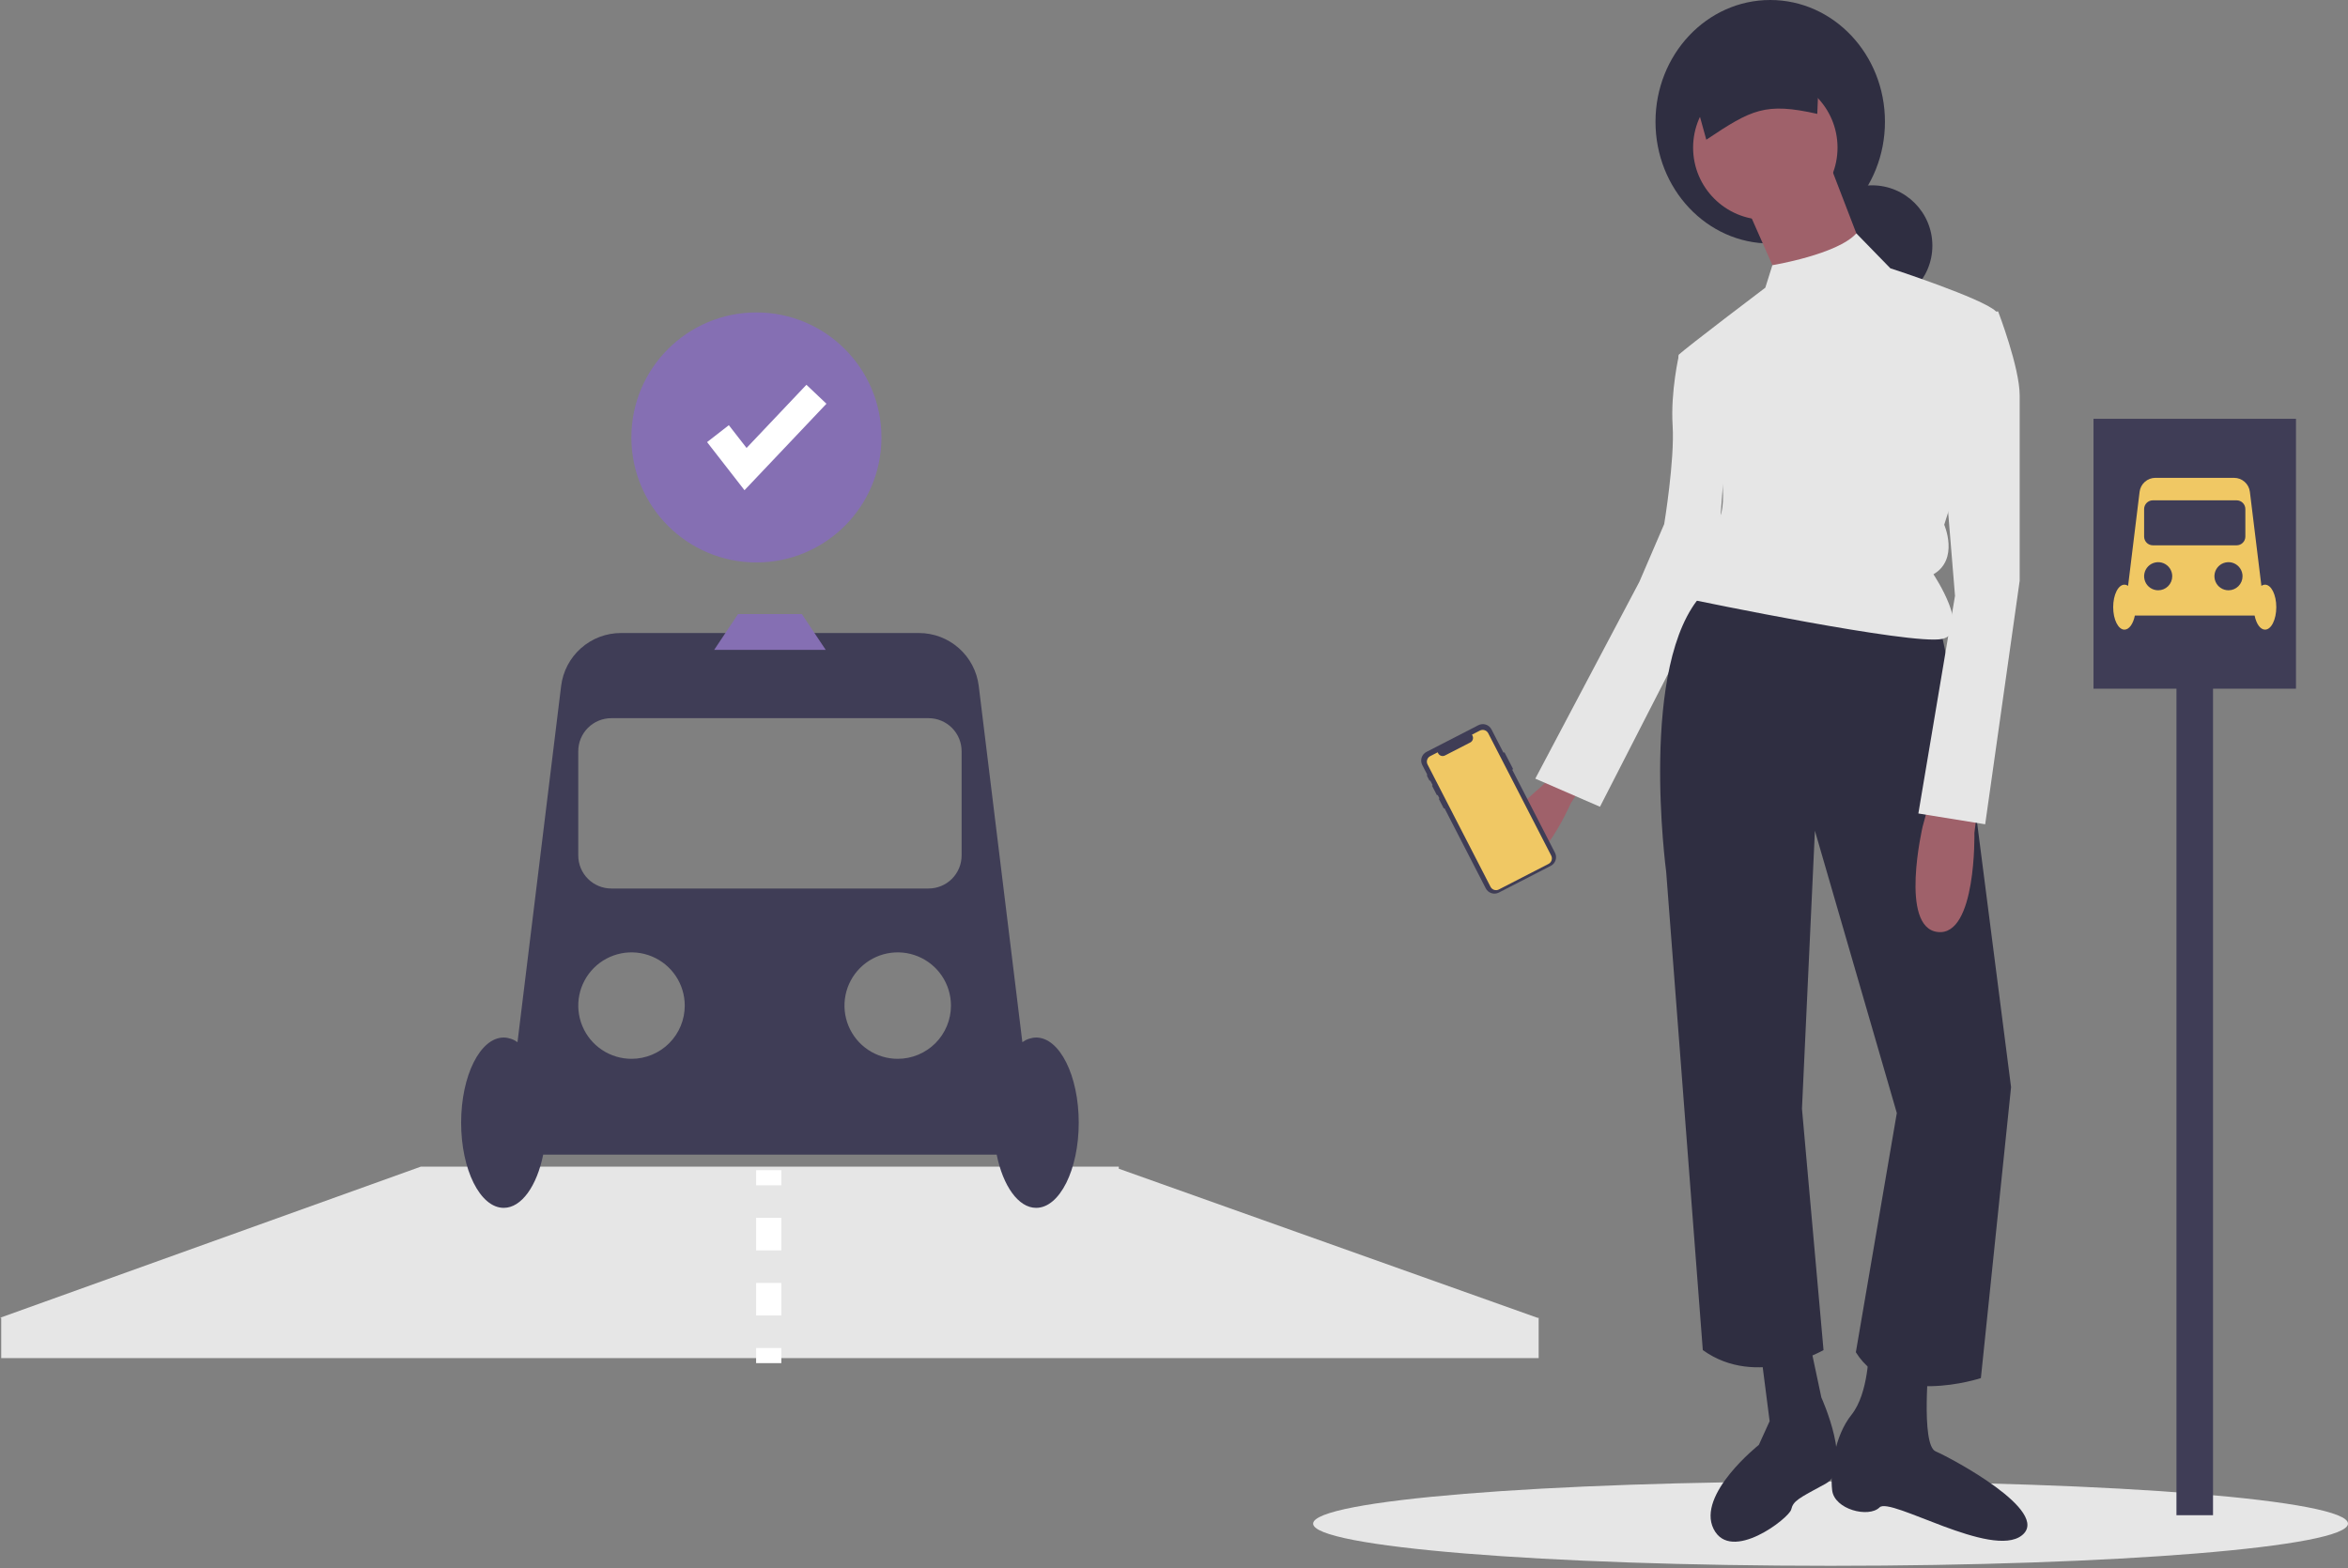 <svg width="250" height="167" viewBox="0 0 250 167" fill="none" xmlns="http://www.w3.org/2000/svg">
<rect x="0" y="0" width="250" height="167" fill="#808080" stroke="none"/>
<g clip-path="url(#clip0)">
<path d="M163.698 140.351L119.121 124.474V124.25H118.492H44.834H44.816L0 140.351H0.129V144.645H163.827V140.351H163.698Z" fill="#E6E6E6"/>
<path d="M194.907 166.766C225.334 166.766 250 164.755 250 162.275C250 159.794 225.334 157.784 194.907 157.784C164.48 157.784 139.814 159.794 139.814 162.275C139.814 164.755 164.48 166.766 194.907 166.766Z" fill="#E6E6E6"/>
<path d="M166.679 81.349L163.918 83.938C163.918 83.938 156.437 90.038 159.909 92.276C163.382 94.514 167.253 85.541 167.253 85.541L168.745 83.226L166.679 81.349Z" fill="#9F616A"/>
<path d="M182.681 36.837L178.779 37.755C178.779 37.755 177.861 41.657 178.091 45.329C178.32 49.001 177.193 55.817 177.193 55.817L174.547 61.97L163.468 82.93L170.355 85.924L182.681 61.854L183.829 46.477L182.681 36.837Z" fill="#E6E6E6"/>
<path d="M188.482 25.935C195.229 25.935 200.698 20.129 200.698 12.967C200.698 5.806 195.229 0 188.482 0C181.736 0 176.267 5.806 176.267 12.967C176.267 20.129 181.736 25.935 188.482 25.935Z" fill="#2F2E41"/>
<path d="M199.321 32.591C202.87 32.591 205.747 29.714 205.747 26.164C205.747 22.615 202.87 19.738 199.321 19.738C195.772 19.738 192.895 22.615 192.895 26.164C192.895 29.714 195.772 32.591 199.321 32.591Z" fill="#2F2E41"/>
<path d="M194.845 17.558L198.288 26.509L189.566 30.181L188.801 28.445L186.124 22.377L194.845 17.558Z" fill="#9F616A"/>
<path d="M206.551 66.673L209.764 81.821L214.125 115.789L210.912 146.773C210.912 146.773 201.272 149.987 197.6 144.019L201.961 118.543L193.239 88.477L191.862 118.084L194.157 143.79C194.157 143.79 187.042 147.921 181.304 143.79L177.403 92.838C177.403 92.838 174.419 70.575 181.304 63.231L206.551 66.673Z" fill="#2F2E41"/>
<path d="M187.96 23.41C192.206 23.41 195.648 19.968 195.648 15.722C195.648 11.475 192.206 8.033 187.96 8.033C183.713 8.033 180.271 11.475 180.271 15.722C180.271 19.968 183.713 23.41 187.96 23.41Z" fill="#9F616A"/>
<path d="M187.96 30.64L188.712 28.244C188.712 28.244 195.638 27.102 197.652 24.855L201.272 28.574C201.272 28.574 211.141 31.788 212.518 33.165C213.895 34.542 207.009 55.886 207.009 55.886C207.009 55.886 208.616 59.559 205.862 61.165C205.862 61.165 209.993 67.362 206.78 68.05C203.567 68.739 180.386 63.919 180.386 63.919C180.386 63.919 178.779 61.165 182.451 60.018C182.451 60.018 181.074 56.804 182.681 55.657C184.288 54.509 182.91 48.083 182.91 48.083C182.91 48.083 178.091 38.443 178.779 37.755C179.468 37.066 187.96 30.64 187.96 30.64Z" fill="#E6E6E6"/>
<path d="M210.452 86.871L210.222 88.707C210.222 88.707 210.452 99.723 206.321 99.264C202.189 98.805 204.714 88.018 204.714 88.018L205.403 85.493L210.452 86.871Z" fill="#9F616A"/>
<path d="M205.403 144.708C205.403 144.708 204.485 153.888 206.091 154.577C207.698 155.265 218.485 161.003 215.272 163.528C212.058 166.053 201.271 159.397 200.124 160.544C198.976 161.692 195.304 160.774 195.075 158.708C194.845 156.642 195.304 152.97 197.14 150.675C198.976 148.38 198.976 143.79 198.976 143.79L205.403 144.708Z" fill="#2F2E41"/>
<path d="M192.321 141.265L193.927 148.839C193.927 148.839 197.37 156.413 194.386 158.02C191.403 159.626 190.944 159.856 190.714 160.774C190.485 161.692 184.288 166.512 182.452 162.839C180.616 159.167 187.271 153.888 187.271 153.888L188.419 151.364L187.271 142.413L192.321 141.265Z" fill="#2F2E41"/>
<path d="M181.676 14.879C186.508 11.654 187.953 10.883 193.492 12.129L193.824 4.047L179.51 7.05L181.676 14.879Z" fill="#2F2E41"/>
<path d="M210.452 33.394L212.747 33.165C212.747 33.165 215.042 39.132 215.042 42.115V61.854L211.37 87.789L204.255 86.641L208.157 63.46L207.01 49.46L210.452 33.394Z" fill="#E6E6E6"/>
<path d="M235.628 70.054H231.735V161.377H235.628V70.054Z" fill="#3F3D56"/>
<path d="M244.461 44.604H222.903V73.348H244.461V44.604Z" fill="#3F3D56"/>
<path d="M241.167 62.27C241.028 62.273 240.893 62.318 240.78 62.4L239.553 52.381C239.503 51.97 239.304 51.592 238.994 51.318C238.684 51.043 238.284 50.892 237.87 50.892H229.493C229.079 50.892 228.68 51.043 228.37 51.318C228.06 51.592 227.861 51.97 227.81 52.381L226.584 62.4C226.471 62.318 226.336 62.273 226.196 62.27C225.535 62.27 224.999 63.342 224.999 64.665C224.999 65.988 225.535 67.06 226.196 67.06C226.699 67.06 227.128 66.441 227.306 65.563H240.057C240.235 66.441 240.665 67.06 241.167 67.06C241.829 67.06 242.365 65.988 242.365 64.665C242.365 63.342 241.829 62.27 241.167 62.27ZM229.789 62.868C229.493 62.868 229.204 62.781 228.957 62.616C228.711 62.452 228.519 62.218 228.406 61.944C228.293 61.671 228.263 61.37 228.321 61.079C228.379 60.789 228.521 60.522 228.731 60.313C228.94 60.103 229.207 59.961 229.497 59.903C229.788 59.845 230.089 59.875 230.362 59.988C230.636 60.102 230.869 60.294 231.034 60.54C231.198 60.786 231.286 61.075 231.286 61.371C231.286 61.568 231.248 61.763 231.172 61.944C231.097 62.126 230.987 62.291 230.848 62.43C230.709 62.569 230.544 62.679 230.362 62.755C230.18 62.83 229.986 62.868 229.789 62.868ZM237.275 62.868C236.979 62.868 236.689 62.781 236.443 62.616C236.197 62.452 236.005 62.218 235.892 61.944C235.778 61.671 235.749 61.37 235.806 61.079C235.864 60.789 236.007 60.522 236.216 60.313C236.425 60.103 236.692 59.961 236.983 59.903C237.273 59.845 237.574 59.875 237.848 59.988C238.121 60.102 238.355 60.294 238.519 60.54C238.684 60.786 238.772 61.075 238.772 61.371C238.772 61.568 238.733 61.763 238.658 61.944C238.583 62.126 238.472 62.291 238.333 62.43C238.194 62.569 238.029 62.679 237.848 62.755C237.666 62.83 237.471 62.868 237.275 62.868ZM239.071 57.149C239.071 57.271 239.047 57.392 239 57.504C238.954 57.617 238.885 57.719 238.799 57.806C238.713 57.892 238.61 57.961 238.498 58.007C238.385 58.054 238.264 58.078 238.142 58.078H229.221C229.099 58.078 228.978 58.054 228.866 58.007C228.753 57.961 228.65 57.892 228.564 57.806C228.478 57.719 228.41 57.617 228.363 57.504C228.316 57.392 228.292 57.271 228.292 57.149V54.216C228.292 54.094 228.316 53.973 228.363 53.861C228.41 53.748 228.478 53.645 228.564 53.559C228.65 53.473 228.753 53.405 228.866 53.358C228.978 53.311 229.099 53.287 229.221 53.287H238.142C238.264 53.287 238.385 53.311 238.498 53.358C238.61 53.405 238.713 53.473 238.799 53.559C238.885 53.645 238.954 53.748 239 53.861C239.047 53.973 239.071 54.094 239.071 54.216V57.149Z" fill="#F0C864"/>
<path d="M160.21 80.168L161.084 81.865C161.092 81.881 161.094 81.899 161.088 81.916C161.083 81.933 161.071 81.947 161.055 81.955L161.013 81.977L165.564 90.82C165.69 91.065 165.714 91.35 165.63 91.612C165.546 91.874 165.361 92.092 165.117 92.218L159.591 95.062C159.47 95.124 159.337 95.162 159.202 95.173C159.066 95.184 158.929 95.169 158.799 95.127C158.67 95.085 158.549 95.019 158.445 94.931C158.341 94.843 158.256 94.735 158.194 94.614L153.802 86.08L153.771 86.096C153.76 86.102 153.747 86.103 153.736 86.099C153.724 86.095 153.714 86.087 153.708 86.076L153.211 85.11C153.208 85.104 153.206 85.098 153.206 85.092C153.205 85.086 153.206 85.08 153.208 85.074C153.21 85.068 153.213 85.063 153.217 85.058C153.221 85.053 153.226 85.049 153.231 85.046L153.262 85.031L153.074 84.667L153.044 84.683C153.032 84.689 153.018 84.69 153.006 84.686C152.994 84.682 152.983 84.673 152.977 84.661L152.487 83.708C152.481 83.697 152.48 83.683 152.484 83.671C152.488 83.658 152.497 83.648 152.508 83.642L152.539 83.626L152.283 83.129L152.252 83.146C152.247 83.148 152.241 83.15 152.236 83.15C152.23 83.151 152.224 83.15 152.219 83.148C152.213 83.147 152.208 83.144 152.204 83.14C152.199 83.136 152.196 83.132 152.193 83.127L151.926 82.607C151.92 82.596 151.919 82.584 151.923 82.573C151.926 82.562 151.934 82.553 151.944 82.548L151.976 82.532L151.434 81.479C151.308 81.234 151.284 80.949 151.368 80.687C151.452 80.425 151.637 80.207 151.881 80.082L157.407 77.238C157.652 77.112 157.936 77.088 158.198 77.172C158.461 77.256 158.678 77.441 158.804 77.685L160.079 80.161L160.121 80.139C160.136 80.131 160.155 80.13 160.171 80.135C160.188 80.14 160.202 80.152 160.21 80.168Z" fill="#3F3D56"/>
<path d="M158.457 78.095L165.162 91.124C165.242 91.279 165.257 91.46 165.204 91.626C165.15 91.792 165.033 91.931 164.878 92.01L159.588 94.733C159.512 94.772 159.428 94.797 159.341 94.804C159.255 94.811 159.169 94.801 159.086 94.775C159.004 94.748 158.927 94.706 158.862 94.65C158.796 94.594 158.741 94.526 158.702 94.449L151.996 81.42C151.957 81.343 151.933 81.259 151.926 81.173C151.918 81.087 151.928 81 151.955 80.918C151.981 80.835 152.023 80.759 152.079 80.693C152.135 80.627 152.204 80.573 152.28 80.533L153.072 80.126L153.124 80.227C153.19 80.355 153.304 80.452 153.441 80.496C153.578 80.539 153.727 80.527 153.855 80.461L156.545 79.077C156.672 79.011 156.769 78.897 156.813 78.76C156.857 78.623 156.844 78.475 156.779 78.347L156.726 78.245L157.57 77.811C157.647 77.771 157.731 77.747 157.817 77.74C157.903 77.733 157.99 77.743 158.072 77.769C158.155 77.796 158.231 77.838 158.297 77.894C158.363 77.95 158.417 78.018 158.457 78.095Z" fill="#F0C864"/>
<path d="M110.322 110.502C109.794 110.514 109.282 110.686 108.855 110.997L104.21 73.059C104.02 71.503 103.266 70.07 102.093 69.032C100.919 67.993 99.406 67.419 97.838 67.419H66.118C64.55 67.419 63.037 67.993 61.863 69.032C60.69 70.07 59.936 71.503 59.746 73.059L55.1 110.997C54.673 110.686 54.162 110.514 53.634 110.502C51.129 110.502 49.099 114.563 49.099 119.572C49.099 124.582 51.129 128.643 53.634 128.643C55.537 128.643 57.163 126.296 57.836 122.974H106.12C106.793 126.296 108.419 128.643 110.322 128.643C112.827 128.643 114.857 124.582 114.857 119.572C114.857 114.563 112.827 110.502 110.322 110.502ZM67.239 112.77C66.118 112.77 65.022 112.437 64.09 111.815C63.157 111.192 62.431 110.306 62.002 109.27C61.573 108.235 61.461 107.095 61.679 105.995C61.898 104.896 62.438 103.885 63.231 103.093C64.023 102.3 65.034 101.76 66.133 101.541C67.233 101.322 68.373 101.435 69.408 101.864C70.444 102.293 71.33 103.019 71.953 103.952C72.575 104.884 72.908 105.98 72.908 107.101C72.908 107.846 72.761 108.583 72.476 109.27C72.192 109.958 71.774 110.583 71.248 111.11C70.721 111.636 70.096 112.054 69.408 112.338C68.721 112.623 67.984 112.77 67.239 112.77ZM95.583 112.77C94.462 112.77 93.366 112.437 92.434 111.815C91.501 111.192 90.775 110.306 90.346 109.27C89.917 108.235 89.805 107.095 90.023 105.995C90.242 104.896 90.782 103.885 91.575 103.093C92.368 102.3 93.378 101.76 94.477 101.541C95.577 101.322 96.717 101.435 97.752 101.864C98.788 102.293 99.674 103.019 100.297 103.952C100.919 104.884 101.252 105.98 101.252 107.101C101.252 107.846 101.105 108.583 100.82 109.27C100.536 109.958 100.118 110.583 99.592 111.11C99.065 111.636 98.44 112.054 97.752 112.338C97.065 112.623 96.328 112.77 95.583 112.77ZM102.386 91.112C102.386 91.574 102.295 92.032 102.118 92.458C101.941 92.885 101.682 93.273 101.356 93.6C101.029 93.926 100.641 94.185 100.214 94.362C99.788 94.539 99.33 94.63 98.868 94.63H65.088C64.626 94.63 64.168 94.539 63.742 94.362C63.315 94.185 62.927 93.926 62.6 93.6C62.274 93.273 62.015 92.885 61.838 92.458C61.661 92.032 61.57 91.574 61.57 91.112V80.007C61.57 79.545 61.661 79.088 61.838 78.661C62.015 78.234 62.274 77.846 62.6 77.52C62.927 77.193 63.315 76.934 63.742 76.757C64.168 76.581 64.626 76.49 65.088 76.49H98.868C99.33 76.49 99.788 76.581 100.214 76.757C100.641 76.934 101.029 77.193 101.356 77.52C101.682 77.846 101.941 78.234 102.118 78.661C102.295 79.088 102.386 79.545 102.386 80.007V91.112Z" fill="#3F3D56"/>
<path d="M87.916 69.214H76.04L78.585 65.397H85.371L87.916 69.214Z" fill="#856FB3"/>
<path d="M80.538 59.904C87.891 59.904 93.852 53.943 93.852 46.59C93.852 39.237 87.891 33.276 80.538 33.276C73.185 33.276 67.225 39.237 67.225 46.59C67.225 53.943 73.185 59.904 80.538 59.904Z" fill="#856FB3"/>
<path d="M79.269 52.21L75.285 47.087L77.602 45.284L79.489 47.71L85.863 40.981L87.994 43.001L79.269 52.21Z" fill="white"/>
<path d="M83.191 124.63H80.507V126.24H83.191V124.63Z" fill="white"/>
<path d="M83.191 140.105H80.507V136.639H83.191V140.105ZM83.191 133.173H80.507V129.707H83.191V133.173Z" fill="white"/>
<path d="M83.191 143.571H80.507V145.181H83.191V143.571Z" fill="white"/>
</g>
<defs>
<clipPath id="clip0">
<rect width="250" height="166.766" fill="white"/>
</clipPath>
</defs>
</svg>
